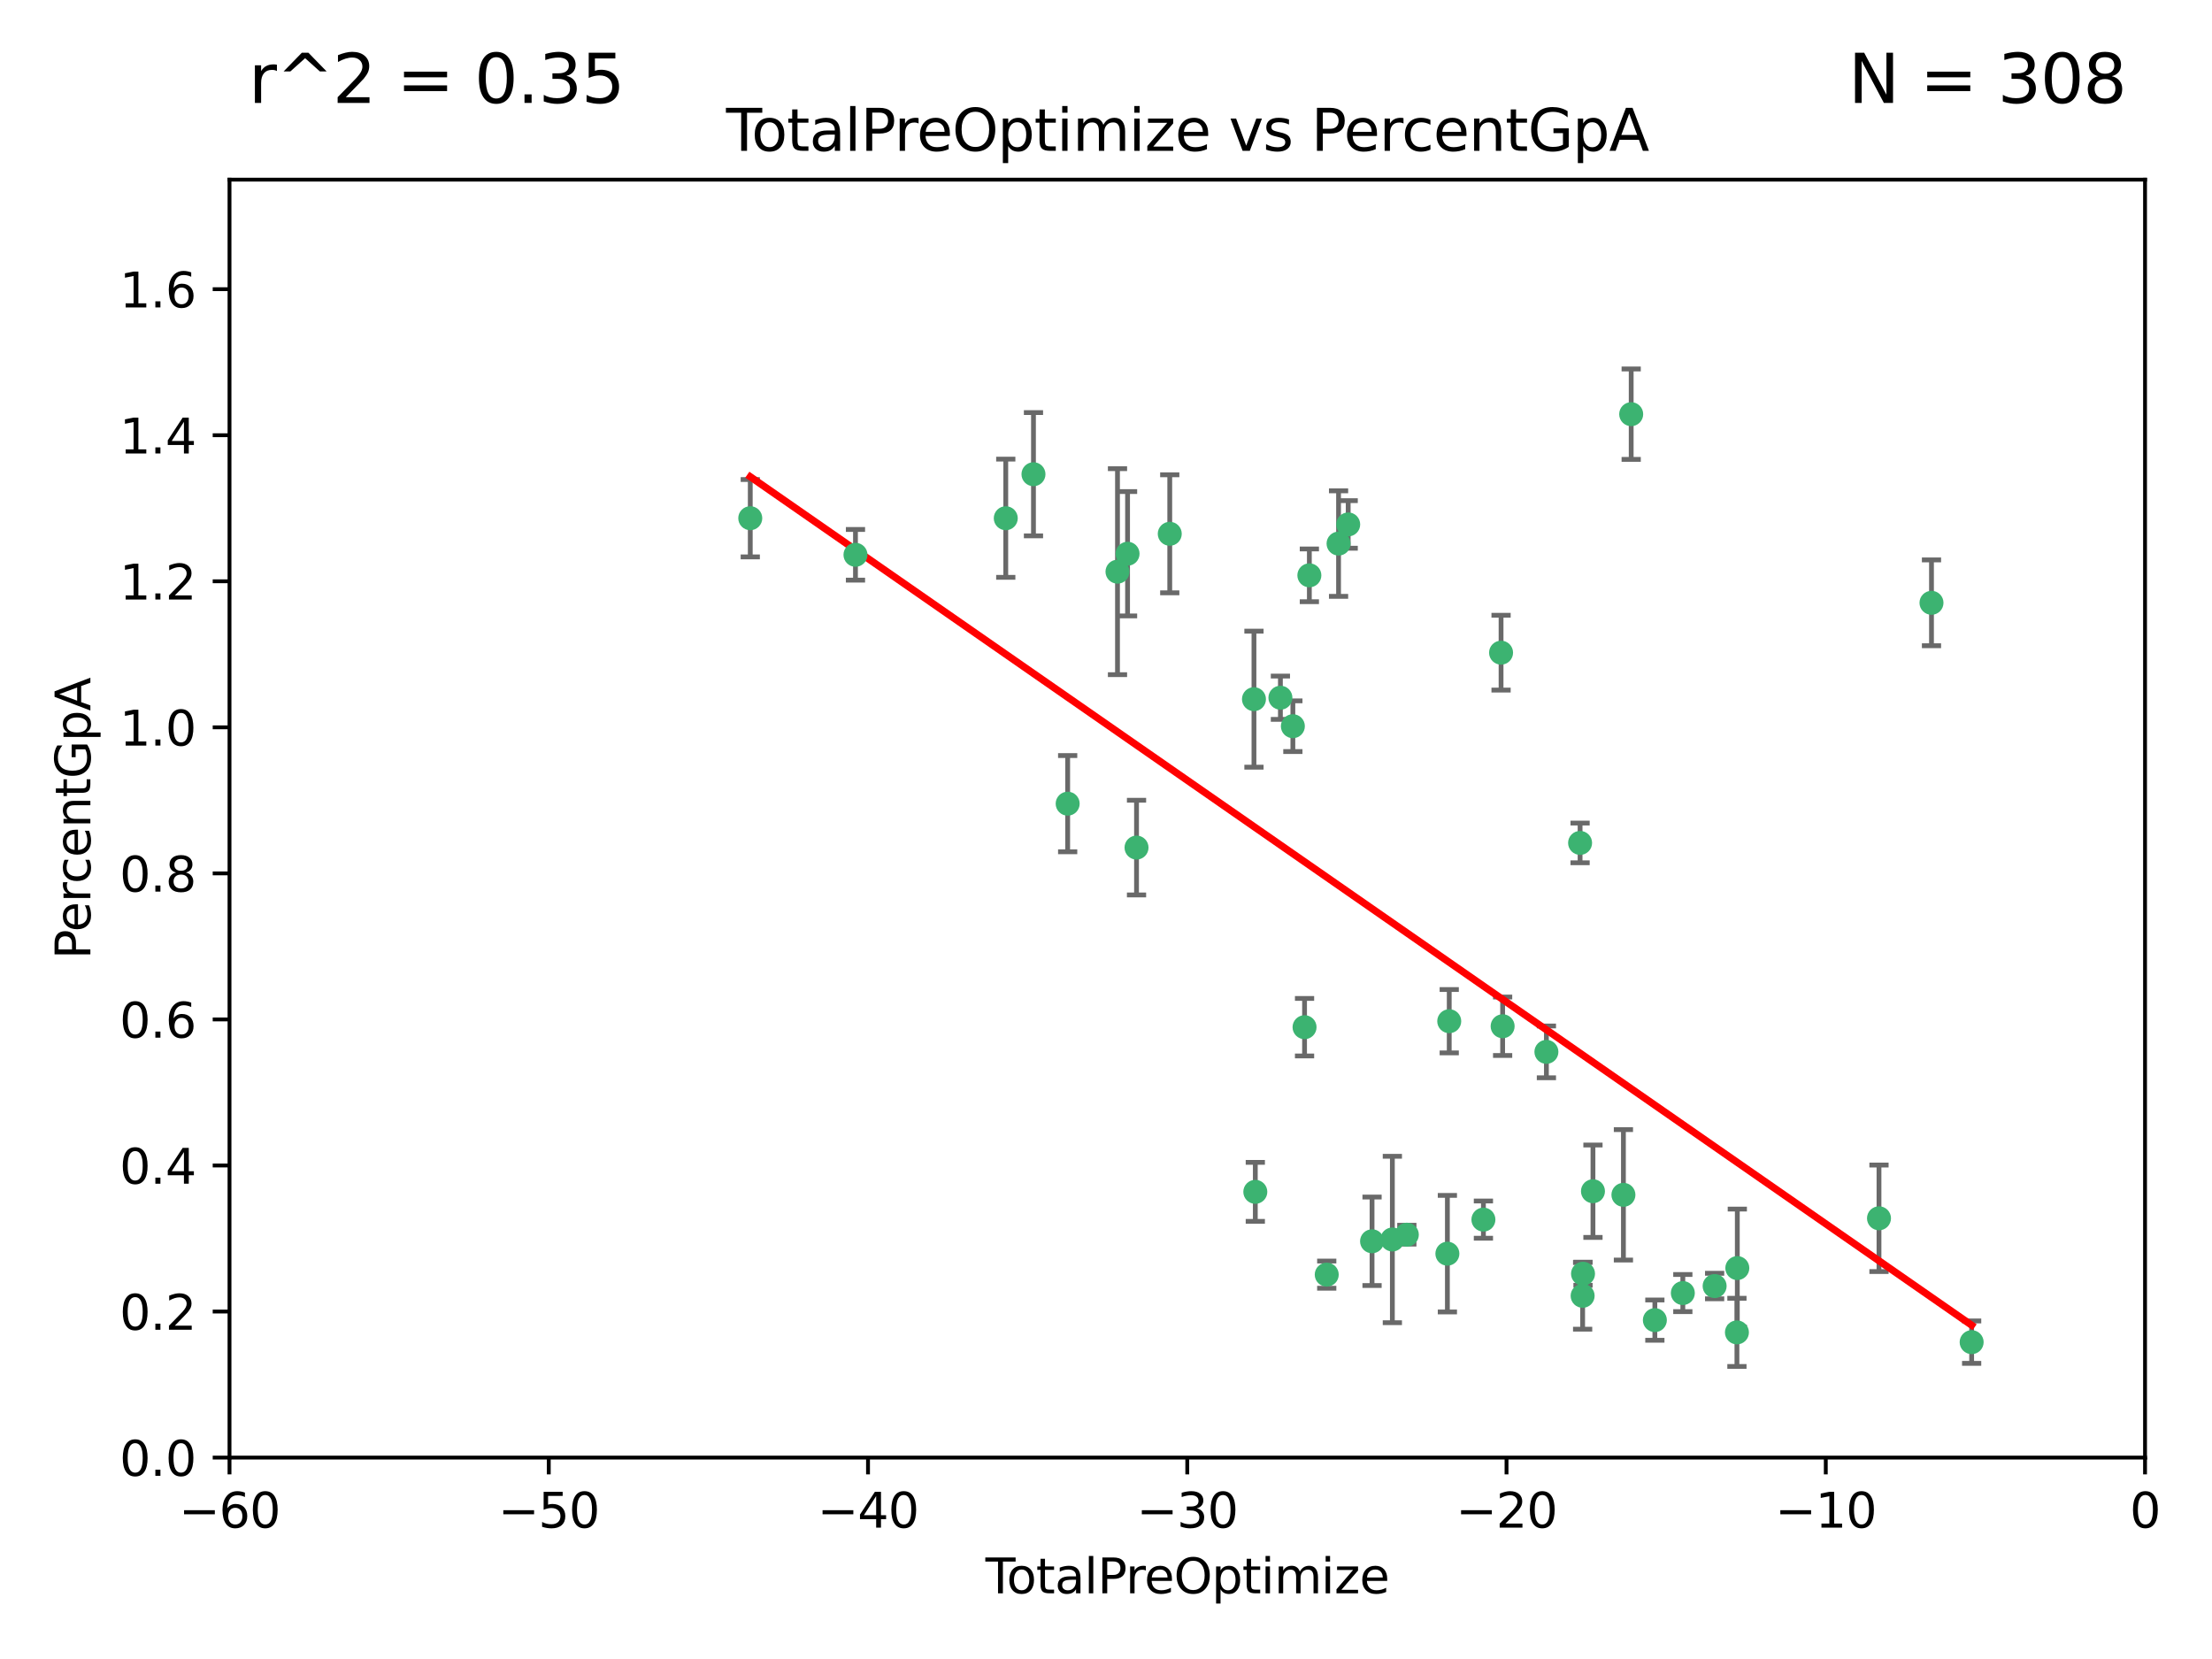 <?xml version="1.0" encoding="utf-8" standalone="no"?>
<!DOCTYPE svg PUBLIC "-//W3C//DTD SVG 1.1//EN"
  "http://www.w3.org/Graphics/SVG/1.1/DTD/svg11.dtd">
<svg xmlns:xlink="http://www.w3.org/1999/xlink" width="460.8pt" height="345.6pt" viewBox="0 0 460.8 345.6" xmlns="http://www.w3.org/2000/svg" version="1.1">
 <defs>
  <style type="text/css">*{stroke-linejoin: round; stroke-linecap: butt}</style>
 </defs>
 <g id="figure_1">
  <g id="patch_1">
   <path d="M 0 345.6 
L 460.8 345.6 
L 460.8 0 
L 0 0 
z
" style="fill: #ffffff"/>
  </g>
  <g id="axes_1">
   <g id="patch_2">
    <path d="M 47.81 303.64 
L 446.85 303.64 
L 446.85 37.422 
L 47.81 37.422 
z
" style="fill: #ffffff"/>
   </g>
   <g id="PathCollection_1">
    <defs>
     <path id="m682fb66999" d="M 0 1.118 
C 0.297 1.118 0.581 1 0.791 0.791 
C 1 0.581 1.118 0.297 1.118 0 
C 1.118 -0.297 1 -0.581 0.791 -0.791 
C 0.581 -1 0.297 -1.118 0 -1.118 
C -0.297 -1.118 -0.581 -1 -0.791 -0.791 
C -1 -0.581 -1.118 -0.297 -1.118 0 
C -1.118 0.297 -1 0.581 -0.791 0.791 
C -0.581 1 -0.297 1.118 0 1.118 
z
" style="stroke: #3cb371"/>
    </defs>
    <g clip-path="url(#p04abb93752)">
     <use xlink:href="#m682fb66999" x="156.294" y="107.951" style="fill: #3cb371; stroke: #3cb371"/>
     <use xlink:href="#m682fb66999" x="178.212" y="115.575" style="fill: #3cb371; stroke: #3cb371"/>
     <use xlink:href="#m682fb66999" x="209.52" y="107.957" style="fill: #3cb371; stroke: #3cb371"/>
     <use xlink:href="#m682fb66999" x="215.291" y="98.789" style="fill: #3cb371; stroke: #3cb371"/>
     <use xlink:href="#m682fb66999" x="222.415" y="167.422" style="fill: #3cb371; stroke: #3cb371"/>
     <use xlink:href="#m682fb66999" x="232.794" y="119.09" style="fill: #3cb371; stroke: #3cb371"/>
     <use xlink:href="#m682fb66999" x="234.891" y="115.354" style="fill: #3cb371; stroke: #3cb371"/>
     <use xlink:href="#m682fb66999" x="236.759" y="176.567" style="fill: #3cb371; stroke: #3cb371"/>
     <use xlink:href="#m682fb66999" x="243.682" y="111.2" style="fill: #3cb371; stroke: #3cb371"/>
     <use xlink:href="#m682fb66999" x="261.223" y="145.65" style="fill: #3cb371; stroke: #3cb371"/>
     <use xlink:href="#m682fb66999" x="261.505" y="248.282" style="fill: #3cb371; stroke: #3cb371"/>
     <use xlink:href="#m682fb66999" x="266.733" y="145.347" style="fill: #3cb371; stroke: #3cb371"/>
     <use xlink:href="#m682fb66999" x="269.328" y="151.28" style="fill: #3cb371; stroke: #3cb371"/>
     <use xlink:href="#m682fb66999" x="271.762" y="213.983" style="fill: #3cb371; stroke: #3cb371"/>
     <use xlink:href="#m682fb66999" x="272.764" y="119.85" style="fill: #3cb371; stroke: #3cb371"/>
     <use xlink:href="#m682fb66999" x="276.383" y="265.529" style="fill: #3cb371; stroke: #3cb371"/>
     <use xlink:href="#m682fb66999" x="278.846" y="113.24" style="fill: #3cb371; stroke: #3cb371"/>
     <use xlink:href="#m682fb66999" x="280.853" y="109.247" style="fill: #3cb371; stroke: #3cb371"/>
     <use xlink:href="#m682fb66999" x="285.823" y="258.58" style="fill: #3cb371; stroke: #3cb371"/>
     <use xlink:href="#m682fb66999" x="290.054" y="258.208" style="fill: #3cb371; stroke: #3cb371"/>
     <use xlink:href="#m682fb66999" x="293.069" y="257.207" style="fill: #3cb371; stroke: #3cb371"/>
     <use xlink:href="#m682fb66999" x="301.517" y="261.164" style="fill: #3cb371; stroke: #3cb371"/>
     <use xlink:href="#m682fb66999" x="301.902" y="212.736" style="fill: #3cb371; stroke: #3cb371"/>
     <use xlink:href="#m682fb66999" x="309.022" y="254.066" style="fill: #3cb371; stroke: #3cb371"/>
     <use xlink:href="#m682fb66999" x="312.699" y="135.965" style="fill: #3cb371; stroke: #3cb371"/>
     <use xlink:href="#m682fb66999" x="313.025" y="213.785" style="fill: #3cb371; stroke: #3cb371"/>
     <use xlink:href="#m682fb66999" x="322.145" y="219.122" style="fill: #3cb371; stroke: #3cb371"/>
     <use xlink:href="#m682fb66999" x="329.161" y="175.595" style="fill: #3cb371; stroke: #3cb371"/>
     <use xlink:href="#m682fb66999" x="329.692" y="269.943" style="fill: #3cb371; stroke: #3cb371"/>
     <use xlink:href="#m682fb66999" x="329.771" y="265.342" style="fill: #3cb371; stroke: #3cb371"/>
     <use xlink:href="#m682fb66999" x="331.843" y="248.154" style="fill: #3cb371; stroke: #3cb371"/>
     <use xlink:href="#m682fb66999" x="338.189" y="248.906" style="fill: #3cb371; stroke: #3cb371"/>
     <use xlink:href="#m682fb66999" x="339.806" y="86.28" style="fill: #3cb371; stroke: #3cb371"/>
     <use xlink:href="#m682fb66999" x="344.738" y="275.006" style="fill: #3cb371; stroke: #3cb371"/>
     <use xlink:href="#m682fb66999" x="350.564" y="269.367" style="fill: #3cb371; stroke: #3cb371"/>
     <use xlink:href="#m682fb66999" x="357.188" y="267.907" style="fill: #3cb371; stroke: #3cb371"/>
     <use xlink:href="#m682fb66999" x="361.833" y="277.561" style="fill: #3cb371; stroke: #3cb371"/>
     <use xlink:href="#m682fb66999" x="361.914" y="264.164" style="fill: #3cb371; stroke: #3cb371"/>
     <use xlink:href="#m682fb66999" x="391.428" y="253.793" style="fill: #3cb371; stroke: #3cb371"/>
     <use xlink:href="#m682fb66999" x="402.364" y="125.576" style="fill: #3cb371; stroke: #3cb371"/>
     <use xlink:href="#m682fb66999" x="410.73" y="279.596" style="fill: #3cb371; stroke: #3cb371"/>
    </g>
   </g>
   <g id="matplotlib.axis_1">
    <g id="xtick_1">
     <g id="line2d_1">
      <defs>
       <path id="mf74527d1ad" d="M 0 0 
L 0 3.5 
" style="stroke: #000000; stroke-width: 0.8"/>
      </defs>
      <g>
       <use xlink:href="#mf74527d1ad" x="47.81" y="303.64" style="stroke: #000000; stroke-width: 0.8"/>
      </g>
     </g>
     <g id="text_1">
      <!-- −60 -->
      <g transform="translate(37.258 318.238)scale(0.1 -0.1)">
       <defs>
        <path id="DejaVuSans-2212" d="M 678 2272 
L 4684 2272 
L 4684 1741 
L 678 1741 
L 678 2272 
z
" transform="scale(0.016)"/>
        <path id="DejaVuSans-36" d="M 2113 2584 
Q 1688 2584 1439 2293 
Q 1191 2003 1191 1497 
Q 1191 994 1439 701 
Q 1688 409 2113 409 
Q 2538 409 2786 701 
Q 3034 994 3034 1497 
Q 3034 2003 2786 2293 
Q 2538 2584 2113 2584 
z
M 3366 4563 
L 3366 3988 
Q 3128 4100 2886 4159 
Q 2644 4219 2406 4219 
Q 1781 4219 1451 3797 
Q 1122 3375 1075 2522 
Q 1259 2794 1537 2939 
Q 1816 3084 2150 3084 
Q 2853 3084 3261 2657 
Q 3669 2231 3669 1497 
Q 3669 778 3244 343 
Q 2819 -91 2113 -91 
Q 1303 -91 875 529 
Q 447 1150 447 2328 
Q 447 3434 972 4092 
Q 1497 4750 2381 4750 
Q 2619 4750 2861 4703 
Q 3103 4656 3366 4563 
z
" transform="scale(0.016)"/>
        <path id="DejaVuSans-30" d="M 2034 4250 
Q 1547 4250 1301 3770 
Q 1056 3291 1056 2328 
Q 1056 1369 1301 889 
Q 1547 409 2034 409 
Q 2525 409 2770 889 
Q 3016 1369 3016 2328 
Q 3016 3291 2770 3770 
Q 2525 4250 2034 4250 
z
M 2034 4750 
Q 2819 4750 3233 4129 
Q 3647 3509 3647 2328 
Q 3647 1150 3233 529 
Q 2819 -91 2034 -91 
Q 1250 -91 836 529 
Q 422 1150 422 2328 
Q 422 3509 836 4129 
Q 1250 4750 2034 4750 
z
" transform="scale(0.016)"/>
       </defs>
       <use xlink:href="#DejaVuSans-2212"/>
       <use xlink:href="#DejaVuSans-36" x="83.789"/>
       <use xlink:href="#DejaVuSans-30" x="147.412"/>
      </g>
     </g>
    </g>
    <g id="xtick_2">
     <g id="line2d_2">
      <g>
       <use xlink:href="#mf74527d1ad" x="114.317" y="303.64" style="stroke: #000000; stroke-width: 0.8"/>
      </g>
     </g>
     <g id="text_2">
      <!-- −50 -->
      <g transform="translate(103.764 318.238)scale(0.1 -0.1)">
       <defs>
        <path id="DejaVuSans-35" d="M 691 4666 
L 3169 4666 
L 3169 4134 
L 1269 4134 
L 1269 2991 
Q 1406 3038 1543 3061 
Q 1681 3084 1819 3084 
Q 2600 3084 3056 2656 
Q 3513 2228 3513 1497 
Q 3513 744 3044 326 
Q 2575 -91 1722 -91 
Q 1428 -91 1123 -41 
Q 819 9 494 109 
L 494 744 
Q 775 591 1075 516 
Q 1375 441 1709 441 
Q 2250 441 2565 725 
Q 2881 1009 2881 1497 
Q 2881 1984 2565 2268 
Q 2250 2553 1709 2553 
Q 1456 2553 1204 2497 
Q 953 2441 691 2322 
L 691 4666 
z
" transform="scale(0.016)"/>
       </defs>
       <use xlink:href="#DejaVuSans-2212"/>
       <use xlink:href="#DejaVuSans-35" x="83.789"/>
       <use xlink:href="#DejaVuSans-30" x="147.412"/>
      </g>
     </g>
    </g>
    <g id="xtick_3">
     <g id="line2d_3">
      <g>
       <use xlink:href="#mf74527d1ad" x="180.823" y="303.64" style="stroke: #000000; stroke-width: 0.8"/>
      </g>
     </g>
     <g id="text_3">
      <!-- −40 -->
      <g transform="translate(170.271 318.238)scale(0.1 -0.1)">
       <defs>
        <path id="DejaVuSans-34" d="M 2419 4116 
L 825 1625 
L 2419 1625 
L 2419 4116 
z
M 2253 4666 
L 3047 4666 
L 3047 1625 
L 3713 1625 
L 3713 1100 
L 3047 1100 
L 3047 0 
L 2419 0 
L 2419 1100 
L 313 1100 
L 313 1709 
L 2253 4666 
z
" transform="scale(0.016)"/>
       </defs>
       <use xlink:href="#DejaVuSans-2212"/>
       <use xlink:href="#DejaVuSans-34" x="83.789"/>
       <use xlink:href="#DejaVuSans-30" x="147.412"/>
      </g>
     </g>
    </g>
    <g id="xtick_4">
     <g id="line2d_4">
      <g>
       <use xlink:href="#mf74527d1ad" x="247.33" y="303.64" style="stroke: #000000; stroke-width: 0.8"/>
      </g>
     </g>
     <g id="text_4">
      <!-- −30 -->
      <g transform="translate(236.778 318.238)scale(0.1 -0.1)">
       <defs>
        <path id="DejaVuSans-33" d="M 2597 2516 
Q 3050 2419 3304 2112 
Q 3559 1806 3559 1356 
Q 3559 666 3084 287 
Q 2609 -91 1734 -91 
Q 1441 -91 1130 -33 
Q 819 25 488 141 
L 488 750 
Q 750 597 1062 519 
Q 1375 441 1716 441 
Q 2309 441 2620 675 
Q 2931 909 2931 1356 
Q 2931 1769 2642 2001 
Q 2353 2234 1838 2234 
L 1294 2234 
L 1294 2753 
L 1863 2753 
Q 2328 2753 2575 2939 
Q 2822 3125 2822 3475 
Q 2822 3834 2567 4026 
Q 2313 4219 1838 4219 
Q 1578 4219 1281 4162 
Q 984 4106 628 3988 
L 628 4550 
Q 988 4650 1302 4700 
Q 1616 4750 1894 4750 
Q 2613 4750 3031 4423 
Q 3450 4097 3450 3541 
Q 3450 3153 3228 2886 
Q 3006 2619 2597 2516 
z
" transform="scale(0.016)"/>
       </defs>
       <use xlink:href="#DejaVuSans-2212"/>
       <use xlink:href="#DejaVuSans-33" x="83.789"/>
       <use xlink:href="#DejaVuSans-30" x="147.412"/>
      </g>
     </g>
    </g>
    <g id="xtick_5">
     <g id="line2d_5">
      <g>
       <use xlink:href="#mf74527d1ad" x="313.837" y="303.64" style="stroke: #000000; stroke-width: 0.8"/>
      </g>
     </g>
     <g id="text_5">
      <!-- −20 -->
      <g transform="translate(303.284 318.238)scale(0.1 -0.1)">
       <defs>
        <path id="DejaVuSans-32" d="M 1228 531 
L 3431 531 
L 3431 0 
L 469 0 
L 469 531 
Q 828 903 1448 1529 
Q 2069 2156 2228 2338 
Q 2531 2678 2651 2914 
Q 2772 3150 2772 3378 
Q 2772 3750 2511 3984 
Q 2250 4219 1831 4219 
Q 1534 4219 1204 4116 
Q 875 4013 500 3803 
L 500 4441 
Q 881 4594 1212 4672 
Q 1544 4750 1819 4750 
Q 2544 4750 2975 4387 
Q 3406 4025 3406 3419 
Q 3406 3131 3298 2873 
Q 3191 2616 2906 2266 
Q 2828 2175 2409 1742 
Q 1991 1309 1228 531 
z
" transform="scale(0.016)"/>
       </defs>
       <use xlink:href="#DejaVuSans-2212"/>
       <use xlink:href="#DejaVuSans-32" x="83.789"/>
       <use xlink:href="#DejaVuSans-30" x="147.412"/>
      </g>
     </g>
    </g>
    <g id="xtick_6">
     <g id="line2d_6">
      <g>
       <use xlink:href="#mf74527d1ad" x="380.343" y="303.64" style="stroke: #000000; stroke-width: 0.8"/>
      </g>
     </g>
     <g id="text_6">
      <!-- −10 -->
      <g transform="translate(369.791 318.238)scale(0.1 -0.1)">
       <defs>
        <path id="DejaVuSans-31" d="M 794 531 
L 1825 531 
L 1825 4091 
L 703 3866 
L 703 4441 
L 1819 4666 
L 2450 4666 
L 2450 531 
L 3481 531 
L 3481 0 
L 794 0 
L 794 531 
z
" transform="scale(0.016)"/>
       </defs>
       <use xlink:href="#DejaVuSans-2212"/>
       <use xlink:href="#DejaVuSans-31" x="83.789"/>
       <use xlink:href="#DejaVuSans-30" x="147.412"/>
      </g>
     </g>
    </g>
    <g id="xtick_7">
     <g id="line2d_7">
      <g>
       <use xlink:href="#mf74527d1ad" x="446.85" y="303.64" style="stroke: #000000; stroke-width: 0.8"/>
      </g>
     </g>
     <g id="text_7">
      <!-- 0 -->
      <g transform="translate(443.669 318.238)scale(0.1 -0.1)">
       <use xlink:href="#DejaVuSans-30"/>
      </g>
     </g>
    </g>
    <g id="text_8">
     <!-- TotalPreOptimize -->
     <g transform="translate(205.287 331.917)scale(0.1 -0.1)">
      <defs>
       <path id="DejaVuSans-54" d="M -19 4666 
L 3928 4666 
L 3928 4134 
L 2272 4134 
L 2272 0 
L 1638 0 
L 1638 4134 
L -19 4134 
L -19 4666 
z
" transform="scale(0.016)"/>
       <path id="DejaVuSans-6f" d="M 1959 3097 
Q 1497 3097 1228 2736 
Q 959 2375 959 1747 
Q 959 1119 1226 758 
Q 1494 397 1959 397 
Q 2419 397 2687 759 
Q 2956 1122 2956 1747 
Q 2956 2369 2687 2733 
Q 2419 3097 1959 3097 
z
M 1959 3584 
Q 2709 3584 3137 3096 
Q 3566 2609 3566 1747 
Q 3566 888 3137 398 
Q 2709 -91 1959 -91 
Q 1206 -91 779 398 
Q 353 888 353 1747 
Q 353 2609 779 3096 
Q 1206 3584 1959 3584 
z
" transform="scale(0.016)"/>
       <path id="DejaVuSans-74" d="M 1172 4494 
L 1172 3500 
L 2356 3500 
L 2356 3053 
L 1172 3053 
L 1172 1153 
Q 1172 725 1289 603 
Q 1406 481 1766 481 
L 2356 481 
L 2356 0 
L 1766 0 
Q 1100 0 847 248 
Q 594 497 594 1153 
L 594 3053 
L 172 3053 
L 172 3500 
L 594 3500 
L 594 4494 
L 1172 4494 
z
" transform="scale(0.016)"/>
       <path id="DejaVuSans-61" d="M 2194 1759 
Q 1497 1759 1228 1600 
Q 959 1441 959 1056 
Q 959 750 1161 570 
Q 1363 391 1709 391 
Q 2188 391 2477 730 
Q 2766 1069 2766 1631 
L 2766 1759 
L 2194 1759 
z
M 3341 1997 
L 3341 0 
L 2766 0 
L 2766 531 
Q 2569 213 2275 61 
Q 1981 -91 1556 -91 
Q 1019 -91 701 211 
Q 384 513 384 1019 
Q 384 1609 779 1909 
Q 1175 2209 1959 2209 
L 2766 2209 
L 2766 2266 
Q 2766 2663 2505 2880 
Q 2244 3097 1772 3097 
Q 1472 3097 1187 3025 
Q 903 2953 641 2809 
L 641 3341 
Q 956 3463 1253 3523 
Q 1550 3584 1831 3584 
Q 2591 3584 2966 3190 
Q 3341 2797 3341 1997 
z
" transform="scale(0.016)"/>
       <path id="DejaVuSans-6c" d="M 603 4863 
L 1178 4863 
L 1178 0 
L 603 0 
L 603 4863 
z
" transform="scale(0.016)"/>
       <path id="DejaVuSans-50" d="M 1259 4147 
L 1259 2394 
L 2053 2394 
Q 2494 2394 2734 2622 
Q 2975 2850 2975 3272 
Q 2975 3691 2734 3919 
Q 2494 4147 2053 4147 
L 1259 4147 
z
M 628 4666 
L 2053 4666 
Q 2838 4666 3239 4311 
Q 3641 3956 3641 3272 
Q 3641 2581 3239 2228 
Q 2838 1875 2053 1875 
L 1259 1875 
L 1259 0 
L 628 0 
L 628 4666 
z
" transform="scale(0.016)"/>
       <path id="DejaVuSans-72" d="M 2631 2963 
Q 2534 3019 2420 3045 
Q 2306 3072 2169 3072 
Q 1681 3072 1420 2755 
Q 1159 2438 1159 1844 
L 1159 0 
L 581 0 
L 581 3500 
L 1159 3500 
L 1159 2956 
Q 1341 3275 1631 3429 
Q 1922 3584 2338 3584 
Q 2397 3584 2469 3576 
Q 2541 3569 2628 3553 
L 2631 2963 
z
" transform="scale(0.016)"/>
       <path id="DejaVuSans-65" d="M 3597 1894 
L 3597 1613 
L 953 1613 
Q 991 1019 1311 708 
Q 1631 397 2203 397 
Q 2534 397 2845 478 
Q 3156 559 3463 722 
L 3463 178 
Q 3153 47 2828 -22 
Q 2503 -91 2169 -91 
Q 1331 -91 842 396 
Q 353 884 353 1716 
Q 353 2575 817 3079 
Q 1281 3584 2069 3584 
Q 2775 3584 3186 3129 
Q 3597 2675 3597 1894 
z
M 3022 2063 
Q 3016 2534 2758 2815 
Q 2500 3097 2075 3097 
Q 1594 3097 1305 2825 
Q 1016 2553 972 2059 
L 3022 2063 
z
" transform="scale(0.016)"/>
       <path id="DejaVuSans-4f" d="M 2522 4238 
Q 1834 4238 1429 3725 
Q 1025 3213 1025 2328 
Q 1025 1447 1429 934 
Q 1834 422 2522 422 
Q 3209 422 3611 934 
Q 4013 1447 4013 2328 
Q 4013 3213 3611 3725 
Q 3209 4238 2522 4238 
z
M 2522 4750 
Q 3503 4750 4090 4092 
Q 4678 3434 4678 2328 
Q 4678 1225 4090 567 
Q 3503 -91 2522 -91 
Q 1538 -91 948 565 
Q 359 1222 359 2328 
Q 359 3434 948 4092 
Q 1538 4750 2522 4750 
z
" transform="scale(0.016)"/>
       <path id="DejaVuSans-70" d="M 1159 525 
L 1159 -1331 
L 581 -1331 
L 581 3500 
L 1159 3500 
L 1159 2969 
Q 1341 3281 1617 3432 
Q 1894 3584 2278 3584 
Q 2916 3584 3314 3078 
Q 3713 2572 3713 1747 
Q 3713 922 3314 415 
Q 2916 -91 2278 -91 
Q 1894 -91 1617 61 
Q 1341 213 1159 525 
z
M 3116 1747 
Q 3116 2381 2855 2742 
Q 2594 3103 2138 3103 
Q 1681 3103 1420 2742 
Q 1159 2381 1159 1747 
Q 1159 1113 1420 752 
Q 1681 391 2138 391 
Q 2594 391 2855 752 
Q 3116 1113 3116 1747 
z
" transform="scale(0.016)"/>
       <path id="DejaVuSans-69" d="M 603 3500 
L 1178 3500 
L 1178 0 
L 603 0 
L 603 3500 
z
M 603 4863 
L 1178 4863 
L 1178 4134 
L 603 4134 
L 603 4863 
z
" transform="scale(0.016)"/>
       <path id="DejaVuSans-6d" d="M 3328 2828 
Q 3544 3216 3844 3400 
Q 4144 3584 4550 3584 
Q 5097 3584 5394 3201 
Q 5691 2819 5691 2113 
L 5691 0 
L 5113 0 
L 5113 2094 
Q 5113 2597 4934 2840 
Q 4756 3084 4391 3084 
Q 3944 3084 3684 2787 
Q 3425 2491 3425 1978 
L 3425 0 
L 2847 0 
L 2847 2094 
Q 2847 2600 2669 2842 
Q 2491 3084 2119 3084 
Q 1678 3084 1418 2786 
Q 1159 2488 1159 1978 
L 1159 0 
L 581 0 
L 581 3500 
L 1159 3500 
L 1159 2956 
Q 1356 3278 1631 3431 
Q 1906 3584 2284 3584 
Q 2666 3584 2933 3390 
Q 3200 3197 3328 2828 
z
" transform="scale(0.016)"/>
       <path id="DejaVuSans-7a" d="M 353 3500 
L 3084 3500 
L 3084 2975 
L 922 459 
L 3084 459 
L 3084 0 
L 275 0 
L 275 525 
L 2438 3041 
L 353 3041 
L 353 3500 
z
" transform="scale(0.016)"/>
      </defs>
      <use xlink:href="#DejaVuSans-54"/>
      <use xlink:href="#DejaVuSans-6f" x="44.084"/>
      <use xlink:href="#DejaVuSans-74" x="105.266"/>
      <use xlink:href="#DejaVuSans-61" x="144.475"/>
      <use xlink:href="#DejaVuSans-6c" x="205.754"/>
      <use xlink:href="#DejaVuSans-50" x="233.537"/>
      <use xlink:href="#DejaVuSans-72" x="292.09"/>
      <use xlink:href="#DejaVuSans-65" x="330.953"/>
      <use xlink:href="#DejaVuSans-4f" x="392.477"/>
      <use xlink:href="#DejaVuSans-70" x="471.188"/>
      <use xlink:href="#DejaVuSans-74" x="534.664"/>
      <use xlink:href="#DejaVuSans-69" x="573.873"/>
      <use xlink:href="#DejaVuSans-6d" x="601.656"/>
      <use xlink:href="#DejaVuSans-69" x="699.068"/>
      <use xlink:href="#DejaVuSans-7a" x="726.852"/>
      <use xlink:href="#DejaVuSans-65" x="779.342"/>
     </g>
    </g>
   </g>
   <g id="matplotlib.axis_2">
    <g id="ytick_1">
     <g id="line2d_8">
      <defs>
       <path id="m0f80d800e7" d="M 0 0 
L -3.5 0 
" style="stroke: #000000; stroke-width: 0.8"/>
      </defs>
      <g>
       <use xlink:href="#m0f80d800e7" x="47.81" y="303.64" style="stroke: #000000; stroke-width: 0.8"/>
      </g>
     </g>
     <g id="text_9">
      <!-- 0.0 -->
      <g transform="translate(24.907 307.439)scale(0.1 -0.1)">
       <defs>
        <path id="DejaVuSans-2e" d="M 684 794 
L 1344 794 
L 1344 0 
L 684 0 
L 684 794 
z
" transform="scale(0.016)"/>
       </defs>
       <use xlink:href="#DejaVuSans-30"/>
       <use xlink:href="#DejaVuSans-2e" x="63.623"/>
       <use xlink:href="#DejaVuSans-30" x="95.41"/>
      </g>
     </g>
    </g>
    <g id="ytick_2">
     <g id="line2d_9">
      <g>
       <use xlink:href="#m0f80d800e7" x="47.81" y="273.215" style="stroke: #000000; stroke-width: 0.8"/>
      </g>
     </g>
     <g id="text_10">
      <!-- 0.2 -->
      <g transform="translate(24.907 277.014)scale(0.1 -0.1)">
       <use xlink:href="#DejaVuSans-30"/>
       <use xlink:href="#DejaVuSans-2e" x="63.623"/>
       <use xlink:href="#DejaVuSans-32" x="95.41"/>
      </g>
     </g>
    </g>
    <g id="ytick_3">
     <g id="line2d_10">
      <g>
       <use xlink:href="#m0f80d800e7" x="47.81" y="242.79" style="stroke: #000000; stroke-width: 0.8"/>
      </g>
     </g>
     <g id="text_11">
      <!-- 0.4 -->
      <g transform="translate(24.907 246.589)scale(0.1 -0.1)">
       <use xlink:href="#DejaVuSans-30"/>
       <use xlink:href="#DejaVuSans-2e" x="63.623"/>
       <use xlink:href="#DejaVuSans-34" x="95.41"/>
      </g>
     </g>
    </g>
    <g id="ytick_4">
     <g id="line2d_11">
      <g>
       <use xlink:href="#m0f80d800e7" x="47.81" y="212.365" style="stroke: #000000; stroke-width: 0.8"/>
      </g>
     </g>
     <g id="text_12">
      <!-- 0.6 -->
      <g transform="translate(24.907 216.164)scale(0.1 -0.1)">
       <use xlink:href="#DejaVuSans-30"/>
       <use xlink:href="#DejaVuSans-2e" x="63.623"/>
       <use xlink:href="#DejaVuSans-36" x="95.41"/>
      </g>
     </g>
    </g>
    <g id="ytick_5">
     <g id="line2d_12">
      <g>
       <use xlink:href="#m0f80d800e7" x="47.81" y="181.94" style="stroke: #000000; stroke-width: 0.8"/>
      </g>
     </g>
     <g id="text_13">
      <!-- 0.8 -->
      <g transform="translate(24.907 185.739)scale(0.1 -0.1)">
       <defs>
        <path id="DejaVuSans-38" d="M 2034 2216 
Q 1584 2216 1326 1975 
Q 1069 1734 1069 1313 
Q 1069 891 1326 650 
Q 1584 409 2034 409 
Q 2484 409 2743 651 
Q 3003 894 3003 1313 
Q 3003 1734 2745 1975 
Q 2488 2216 2034 2216 
z
M 1403 2484 
Q 997 2584 770 2862 
Q 544 3141 544 3541 
Q 544 4100 942 4425 
Q 1341 4750 2034 4750 
Q 2731 4750 3128 4425 
Q 3525 4100 3525 3541 
Q 3525 3141 3298 2862 
Q 3072 2584 2669 2484 
Q 3125 2378 3379 2068 
Q 3634 1759 3634 1313 
Q 3634 634 3220 271 
Q 2806 -91 2034 -91 
Q 1263 -91 848 271 
Q 434 634 434 1313 
Q 434 1759 690 2068 
Q 947 2378 1403 2484 
z
M 1172 3481 
Q 1172 3119 1398 2916 
Q 1625 2713 2034 2713 
Q 2441 2713 2670 2916 
Q 2900 3119 2900 3481 
Q 2900 3844 2670 4047 
Q 2441 4250 2034 4250 
Q 1625 4250 1398 4047 
Q 1172 3844 1172 3481 
z
" transform="scale(0.016)"/>
       </defs>
       <use xlink:href="#DejaVuSans-30"/>
       <use xlink:href="#DejaVuSans-2e" x="63.623"/>
       <use xlink:href="#DejaVuSans-38" x="95.41"/>
      </g>
     </g>
    </g>
    <g id="ytick_6">
     <g id="line2d_13">
      <g>
       <use xlink:href="#m0f80d800e7" x="47.81" y="151.515" style="stroke: #000000; stroke-width: 0.8"/>
      </g>
     </g>
     <g id="text_14">
      <!-- 1.0 -->
      <g transform="translate(24.907 155.315)scale(0.1 -0.1)">
       <use xlink:href="#DejaVuSans-31"/>
       <use xlink:href="#DejaVuSans-2e" x="63.623"/>
       <use xlink:href="#DejaVuSans-30" x="95.41"/>
      </g>
     </g>
    </g>
    <g id="ytick_7">
     <g id="line2d_14">
      <g>
       <use xlink:href="#m0f80d800e7" x="47.81" y="121.09" style="stroke: #000000; stroke-width: 0.8"/>
      </g>
     </g>
     <g id="text_15">
      <!-- 1.2 -->
      <g transform="translate(24.907 124.89)scale(0.1 -0.1)">
       <use xlink:href="#DejaVuSans-31"/>
       <use xlink:href="#DejaVuSans-2e" x="63.623"/>
       <use xlink:href="#DejaVuSans-32" x="95.41"/>
      </g>
     </g>
    </g>
    <g id="ytick_8">
     <g id="line2d_15">
      <g>
       <use xlink:href="#m0f80d800e7" x="47.81" y="90.665" style="stroke: #000000; stroke-width: 0.8"/>
      </g>
     </g>
     <g id="text_16">
      <!-- 1.4 -->
      <g transform="translate(24.907 94.465)scale(0.1 -0.1)">
       <use xlink:href="#DejaVuSans-31"/>
       <use xlink:href="#DejaVuSans-2e" x="63.623"/>
       <use xlink:href="#DejaVuSans-34" x="95.41"/>
      </g>
     </g>
    </g>
    <g id="ytick_9">
     <g id="line2d_16">
      <g>
       <use xlink:href="#m0f80d800e7" x="47.81" y="60.241" style="stroke: #000000; stroke-width: 0.8"/>
      </g>
     </g>
     <g id="text_17">
      <!-- 1.6 -->
      <g transform="translate(24.907 64.04)scale(0.1 -0.1)">
       <use xlink:href="#DejaVuSans-31"/>
       <use xlink:href="#DejaVuSans-2e" x="63.623"/>
       <use xlink:href="#DejaVuSans-36" x="95.41"/>
      </g>
     </g>
    </g>
    <g id="text_18">
     <!-- PercentGpA -->
     <g transform="translate(18.827 199.807)rotate(-90)scale(0.1 -0.1)">
      <defs>
       <path id="DejaVuSans-63" d="M 3122 3366 
L 3122 2828 
Q 2878 2963 2633 3030 
Q 2388 3097 2138 3097 
Q 1578 3097 1268 2742 
Q 959 2388 959 1747 
Q 959 1106 1268 751 
Q 1578 397 2138 397 
Q 2388 397 2633 464 
Q 2878 531 3122 666 
L 3122 134 
Q 2881 22 2623 -34 
Q 2366 -91 2075 -91 
Q 1284 -91 818 406 
Q 353 903 353 1747 
Q 353 2603 823 3093 
Q 1294 3584 2113 3584 
Q 2378 3584 2631 3529 
Q 2884 3475 3122 3366 
z
" transform="scale(0.016)"/>
       <path id="DejaVuSans-6e" d="M 3513 2113 
L 3513 0 
L 2938 0 
L 2938 2094 
Q 2938 2591 2744 2837 
Q 2550 3084 2163 3084 
Q 1697 3084 1428 2787 
Q 1159 2491 1159 1978 
L 1159 0 
L 581 0 
L 581 3500 
L 1159 3500 
L 1159 2956 
Q 1366 3272 1645 3428 
Q 1925 3584 2291 3584 
Q 2894 3584 3203 3211 
Q 3513 2838 3513 2113 
z
" transform="scale(0.016)"/>
       <path id="DejaVuSans-47" d="M 3809 666 
L 3809 1919 
L 2778 1919 
L 2778 2438 
L 4434 2438 
L 4434 434 
Q 4069 175 3628 42 
Q 3188 -91 2688 -91 
Q 1594 -91 976 548 
Q 359 1188 359 2328 
Q 359 3472 976 4111 
Q 1594 4750 2688 4750 
Q 3144 4750 3555 4637 
Q 3966 4525 4313 4306 
L 4313 3634 
Q 3963 3931 3569 4081 
Q 3175 4231 2741 4231 
Q 1884 4231 1454 3753 
Q 1025 3275 1025 2328 
Q 1025 1384 1454 906 
Q 1884 428 2741 428 
Q 3075 428 3337 486 
Q 3600 544 3809 666 
z
" transform="scale(0.016)"/>
       <path id="DejaVuSans-41" d="M 2188 4044 
L 1331 1722 
L 3047 1722 
L 2188 4044 
z
M 1831 4666 
L 2547 4666 
L 4325 0 
L 3669 0 
L 3244 1197 
L 1141 1197 
L 716 0 
L 50 0 
L 1831 4666 
z
" transform="scale(0.016)"/>
      </defs>
      <use xlink:href="#DejaVuSans-50"/>
      <use xlink:href="#DejaVuSans-65" x="56.678"/>
      <use xlink:href="#DejaVuSans-72" x="118.201"/>
      <use xlink:href="#DejaVuSans-63" x="157.064"/>
      <use xlink:href="#DejaVuSans-65" x="212.045"/>
      <use xlink:href="#DejaVuSans-6e" x="273.568"/>
      <use xlink:href="#DejaVuSans-74" x="336.947"/>
      <use xlink:href="#DejaVuSans-47" x="376.156"/>
      <use xlink:href="#DejaVuSans-70" x="453.646"/>
      <use xlink:href="#DejaVuSans-41" x="517.123"/>
     </g>
    </g>
   </g>
   <g id="LineCollection_1">
    <path d="M 156.294 116.01 
L 156.294 99.892 
" clip-path="url(#p04abb93752)" style="fill: none; stroke: #696969"/>
    <path d="M 178.212 120.851 
L 178.212 110.299 
" clip-path="url(#p04abb93752)" style="fill: none; stroke: #696969"/>
    <path d="M 209.52 120.272 
L 209.52 95.642 
" clip-path="url(#p04abb93752)" style="fill: none; stroke: #696969"/>
    <path d="M 215.291 111.63 
L 215.291 85.948 
" clip-path="url(#p04abb93752)" style="fill: none; stroke: #696969"/>
    <path d="M 222.415 177.447 
L 222.415 157.397 
" clip-path="url(#p04abb93752)" style="fill: none; stroke: #696969"/>
    <path d="M 232.794 140.547 
L 232.794 97.632 
" clip-path="url(#p04abb93752)" style="fill: none; stroke: #696969"/>
    <path d="M 234.891 128.306 
L 234.891 102.403 
" clip-path="url(#p04abb93752)" style="fill: none; stroke: #696969"/>
    <path d="M 236.759 186.432 
L 236.759 166.702 
" clip-path="url(#p04abb93752)" style="fill: none; stroke: #696969"/>
    <path d="M 243.682 123.495 
L 243.682 98.905 
" clip-path="url(#p04abb93752)" style="fill: none; stroke: #696969"/>
    <path d="M 261.223 159.818 
L 261.223 131.481 
" clip-path="url(#p04abb93752)" style="fill: none; stroke: #696969"/>
    <path d="M 261.505 254.426 
L 261.505 242.139 
" clip-path="url(#p04abb93752)" style="fill: none; stroke: #696969"/>
    <path d="M 266.733 149.857 
L 266.733 140.838 
" clip-path="url(#p04abb93752)" style="fill: none; stroke: #696969"/>
    <path d="M 269.328 156.561 
L 269.328 145.999 
" clip-path="url(#p04abb93752)" style="fill: none; stroke: #696969"/>
    <path d="M 271.762 219.972 
L 271.762 207.993 
" clip-path="url(#p04abb93752)" style="fill: none; stroke: #696969"/>
    <path d="M 272.764 125.343 
L 272.764 114.358 
" clip-path="url(#p04abb93752)" style="fill: none; stroke: #696969"/>
    <path d="M 276.383 268.364 
L 276.383 262.695 
" clip-path="url(#p04abb93752)" style="fill: none; stroke: #696969"/>
    <path d="M 278.846 124.231 
L 278.846 102.249 
" clip-path="url(#p04abb93752)" style="fill: none; stroke: #696969"/>
    <path d="M 280.853 114.203 
L 280.853 104.291 
" clip-path="url(#p04abb93752)" style="fill: none; stroke: #696969"/>
    <path d="M 285.823 267.796 
L 285.823 249.365 
" clip-path="url(#p04abb93752)" style="fill: none; stroke: #696969"/>
    <path d="M 290.054 275.54 
L 290.054 240.875 
" clip-path="url(#p04abb93752)" style="fill: none; stroke: #696969"/>
    <path d="M 293.069 259.176 
L 293.069 255.238 
" clip-path="url(#p04abb93752)" style="fill: none; stroke: #696969"/>
    <path d="M 301.517 273.304 
L 301.517 249.024 
" clip-path="url(#p04abb93752)" style="fill: none; stroke: #696969"/>
    <path d="M 301.902 219.334 
L 301.902 206.138 
" clip-path="url(#p04abb93752)" style="fill: none; stroke: #696969"/>
    <path d="M 309.022 257.944 
L 309.022 250.189 
" clip-path="url(#p04abb93752)" style="fill: none; stroke: #696969"/>
    <path d="M 312.699 143.756 
L 312.699 128.173 
" clip-path="url(#p04abb93752)" style="fill: none; stroke: #696969"/>
    <path d="M 313.025 219.874 
L 313.025 207.696 
" clip-path="url(#p04abb93752)" style="fill: none; stroke: #696969"/>
    <path d="M 322.145 224.516 
L 322.145 213.729 
" clip-path="url(#p04abb93752)" style="fill: none; stroke: #696969"/>
    <path d="M 329.161 179.732 
L 329.161 171.458 
" clip-path="url(#p04abb93752)" style="fill: none; stroke: #696969"/>
    <path d="M 329.692 276.888 
L 329.692 262.999 
" clip-path="url(#p04abb93752)" style="fill: none; stroke: #696969"/>
    <path d="M 329.771 267.75 
L 329.771 262.934 
" clip-path="url(#p04abb93752)" style="fill: none; stroke: #696969"/>
    <path d="M 331.843 257.779 
L 331.843 238.529 
" clip-path="url(#p04abb93752)" style="fill: none; stroke: #696969"/>
    <path d="M 338.189 262.487 
L 338.189 235.325 
" clip-path="url(#p04abb93752)" style="fill: none; stroke: #696969"/>
    <path d="M 339.806 95.699 
L 339.806 76.861 
" clip-path="url(#p04abb93752)" style="fill: none; stroke: #696969"/>
    <path d="M 344.738 279.201 
L 344.738 270.811 
" clip-path="url(#p04abb93752)" style="fill: none; stroke: #696969"/>
    <path d="M 350.564 273.234 
L 350.564 265.499 
" clip-path="url(#p04abb93752)" style="fill: none; stroke: #696969"/>
    <path d="M 357.188 270.566 
L 357.188 265.248 
" clip-path="url(#p04abb93752)" style="fill: none; stroke: #696969"/>
    <path d="M 361.833 284.661 
L 361.833 270.46 
" clip-path="url(#p04abb93752)" style="fill: none; stroke: #696969"/>
    <path d="M 361.914 276.456 
L 361.914 251.873 
" clip-path="url(#p04abb93752)" style="fill: none; stroke: #696969"/>
    <path d="M 391.428 264.886 
L 391.428 242.699 
" clip-path="url(#p04abb93752)" style="fill: none; stroke: #696969"/>
    <path d="M 402.364 134.516 
L 402.364 116.637 
" clip-path="url(#p04abb93752)" style="fill: none; stroke: #696969"/>
    <path d="M 410.73 284.013 
L 410.73 275.179 
" clip-path="url(#p04abb93752)" style="fill: none; stroke: #696969"/>
   </g>
   <g id="line2d_17">
    <defs>
     <path id="ma933716435" d="M 2 0 
L -2 -0 
" style="stroke: #696969"/>
    </defs>
    <g clip-path="url(#p04abb93752)">
     <use xlink:href="#ma933716435" x="156.294" y="116.01" style="fill: #696969; stroke: #696969"/>
     <use xlink:href="#ma933716435" x="178.212" y="120.851" style="fill: #696969; stroke: #696969"/>
     <use xlink:href="#ma933716435" x="209.52" y="120.272" style="fill: #696969; stroke: #696969"/>
     <use xlink:href="#ma933716435" x="215.291" y="111.63" style="fill: #696969; stroke: #696969"/>
     <use xlink:href="#ma933716435" x="222.415" y="177.447" style="fill: #696969; stroke: #696969"/>
     <use xlink:href="#ma933716435" x="232.794" y="140.547" style="fill: #696969; stroke: #696969"/>
     <use xlink:href="#ma933716435" x="234.891" y="128.306" style="fill: #696969; stroke: #696969"/>
     <use xlink:href="#ma933716435" x="236.759" y="186.432" style="fill: #696969; stroke: #696969"/>
     <use xlink:href="#ma933716435" x="243.682" y="123.495" style="fill: #696969; stroke: #696969"/>
     <use xlink:href="#ma933716435" x="261.223" y="159.818" style="fill: #696969; stroke: #696969"/>
     <use xlink:href="#ma933716435" x="261.505" y="254.426" style="fill: #696969; stroke: #696969"/>
     <use xlink:href="#ma933716435" x="266.733" y="149.857" style="fill: #696969; stroke: #696969"/>
     <use xlink:href="#ma933716435" x="269.328" y="156.561" style="fill: #696969; stroke: #696969"/>
     <use xlink:href="#ma933716435" x="271.762" y="219.972" style="fill: #696969; stroke: #696969"/>
     <use xlink:href="#ma933716435" x="272.764" y="125.343" style="fill: #696969; stroke: #696969"/>
     <use xlink:href="#ma933716435" x="276.383" y="268.364" style="fill: #696969; stroke: #696969"/>
     <use xlink:href="#ma933716435" x="278.846" y="124.231" style="fill: #696969; stroke: #696969"/>
     <use xlink:href="#ma933716435" x="280.853" y="114.203" style="fill: #696969; stroke: #696969"/>
     <use xlink:href="#ma933716435" x="285.823" y="267.796" style="fill: #696969; stroke: #696969"/>
     <use xlink:href="#ma933716435" x="290.054" y="275.54" style="fill: #696969; stroke: #696969"/>
     <use xlink:href="#ma933716435" x="293.069" y="259.176" style="fill: #696969; stroke: #696969"/>
     <use xlink:href="#ma933716435" x="301.517" y="273.304" style="fill: #696969; stroke: #696969"/>
     <use xlink:href="#ma933716435" x="301.902" y="219.334" style="fill: #696969; stroke: #696969"/>
     <use xlink:href="#ma933716435" x="309.022" y="257.944" style="fill: #696969; stroke: #696969"/>
     <use xlink:href="#ma933716435" x="312.699" y="143.756" style="fill: #696969; stroke: #696969"/>
     <use xlink:href="#ma933716435" x="313.025" y="219.874" style="fill: #696969; stroke: #696969"/>
     <use xlink:href="#ma933716435" x="322.145" y="224.516" style="fill: #696969; stroke: #696969"/>
     <use xlink:href="#ma933716435" x="329.161" y="179.732" style="fill: #696969; stroke: #696969"/>
     <use xlink:href="#ma933716435" x="329.692" y="276.888" style="fill: #696969; stroke: #696969"/>
     <use xlink:href="#ma933716435" x="329.771" y="267.75" style="fill: #696969; stroke: #696969"/>
     <use xlink:href="#ma933716435" x="331.843" y="257.779" style="fill: #696969; stroke: #696969"/>
     <use xlink:href="#ma933716435" x="338.189" y="262.487" style="fill: #696969; stroke: #696969"/>
     <use xlink:href="#ma933716435" x="339.806" y="95.699" style="fill: #696969; stroke: #696969"/>
     <use xlink:href="#ma933716435" x="344.738" y="279.201" style="fill: #696969; stroke: #696969"/>
     <use xlink:href="#ma933716435" x="350.564" y="273.234" style="fill: #696969; stroke: #696969"/>
     <use xlink:href="#ma933716435" x="357.188" y="270.566" style="fill: #696969; stroke: #696969"/>
     <use xlink:href="#ma933716435" x="361.833" y="284.661" style="fill: #696969; stroke: #696969"/>
     <use xlink:href="#ma933716435" x="361.914" y="276.456" style="fill: #696969; stroke: #696969"/>
     <use xlink:href="#ma933716435" x="391.428" y="264.886" style="fill: #696969; stroke: #696969"/>
     <use xlink:href="#ma933716435" x="402.364" y="134.516" style="fill: #696969; stroke: #696969"/>
     <use xlink:href="#ma933716435" x="410.73" y="284.013" style="fill: #696969; stroke: #696969"/>
    </g>
   </g>
   <g id="line2d_18">
    <g clip-path="url(#p04abb93752)">
     <use xlink:href="#ma933716435" x="156.294" y="99.892" style="fill: #696969; stroke: #696969"/>
     <use xlink:href="#ma933716435" x="178.212" y="110.299" style="fill: #696969; stroke: #696969"/>
     <use xlink:href="#ma933716435" x="209.52" y="95.642" style="fill: #696969; stroke: #696969"/>
     <use xlink:href="#ma933716435" x="215.291" y="85.948" style="fill: #696969; stroke: #696969"/>
     <use xlink:href="#ma933716435" x="222.415" y="157.397" style="fill: #696969; stroke: #696969"/>
     <use xlink:href="#ma933716435" x="232.794" y="97.632" style="fill: #696969; stroke: #696969"/>
     <use xlink:href="#ma933716435" x="234.891" y="102.403" style="fill: #696969; stroke: #696969"/>
     <use xlink:href="#ma933716435" x="236.759" y="166.702" style="fill: #696969; stroke: #696969"/>
     <use xlink:href="#ma933716435" x="243.682" y="98.905" style="fill: #696969; stroke: #696969"/>
     <use xlink:href="#ma933716435" x="261.223" y="131.481" style="fill: #696969; stroke: #696969"/>
     <use xlink:href="#ma933716435" x="261.505" y="242.139" style="fill: #696969; stroke: #696969"/>
     <use xlink:href="#ma933716435" x="266.733" y="140.838" style="fill: #696969; stroke: #696969"/>
     <use xlink:href="#ma933716435" x="269.328" y="145.999" style="fill: #696969; stroke: #696969"/>
     <use xlink:href="#ma933716435" x="271.762" y="207.993" style="fill: #696969; stroke: #696969"/>
     <use xlink:href="#ma933716435" x="272.764" y="114.358" style="fill: #696969; stroke: #696969"/>
     <use xlink:href="#ma933716435" x="276.383" y="262.695" style="fill: #696969; stroke: #696969"/>
     <use xlink:href="#ma933716435" x="278.846" y="102.249" style="fill: #696969; stroke: #696969"/>
     <use xlink:href="#ma933716435" x="280.853" y="104.291" style="fill: #696969; stroke: #696969"/>
     <use xlink:href="#ma933716435" x="285.823" y="249.365" style="fill: #696969; stroke: #696969"/>
     <use xlink:href="#ma933716435" x="290.054" y="240.875" style="fill: #696969; stroke: #696969"/>
     <use xlink:href="#ma933716435" x="293.069" y="255.238" style="fill: #696969; stroke: #696969"/>
     <use xlink:href="#ma933716435" x="301.517" y="249.024" style="fill: #696969; stroke: #696969"/>
     <use xlink:href="#ma933716435" x="301.902" y="206.138" style="fill: #696969; stroke: #696969"/>
     <use xlink:href="#ma933716435" x="309.022" y="250.189" style="fill: #696969; stroke: #696969"/>
     <use xlink:href="#ma933716435" x="312.699" y="128.173" style="fill: #696969; stroke: #696969"/>
     <use xlink:href="#ma933716435" x="313.025" y="207.696" style="fill: #696969; stroke: #696969"/>
     <use xlink:href="#ma933716435" x="322.145" y="213.729" style="fill: #696969; stroke: #696969"/>
     <use xlink:href="#ma933716435" x="329.161" y="171.458" style="fill: #696969; stroke: #696969"/>
     <use xlink:href="#ma933716435" x="329.692" y="262.999" style="fill: #696969; stroke: #696969"/>
     <use xlink:href="#ma933716435" x="329.771" y="262.934" style="fill: #696969; stroke: #696969"/>
     <use xlink:href="#ma933716435" x="331.843" y="238.529" style="fill: #696969; stroke: #696969"/>
     <use xlink:href="#ma933716435" x="338.189" y="235.325" style="fill: #696969; stroke: #696969"/>
     <use xlink:href="#ma933716435" x="339.806" y="76.861" style="fill: #696969; stroke: #696969"/>
     <use xlink:href="#ma933716435" x="344.738" y="270.811" style="fill: #696969; stroke: #696969"/>
     <use xlink:href="#ma933716435" x="350.564" y="265.499" style="fill: #696969; stroke: #696969"/>
     <use xlink:href="#ma933716435" x="357.188" y="265.248" style="fill: #696969; stroke: #696969"/>
     <use xlink:href="#ma933716435" x="361.833" y="270.46" style="fill: #696969; stroke: #696969"/>
     <use xlink:href="#ma933716435" x="361.914" y="251.873" style="fill: #696969; stroke: #696969"/>
     <use xlink:href="#ma933716435" x="391.428" y="242.699" style="fill: #696969; stroke: #696969"/>
     <use xlink:href="#ma933716435" x="402.364" y="116.637" style="fill: #696969; stroke: #696969"/>
     <use xlink:href="#ma933716435" x="410.73" y="275.179" style="fill: #696969; stroke: #696969"/>
    </g>
   </g>
   <g id="line2d_19">
    <path d="M 156.294 99.311 
L 178.212 114.537 
L 209.52 136.286 
L 215.291 140.295 
L 222.415 145.243 
L 232.794 152.453 
L 234.891 153.911 
L 236.759 155.208 
L 243.682 160.017 
L 261.223 172.202 
L 261.505 172.398 
L 266.733 176.031 
L 269.328 177.833 
L 271.762 179.524 
L 272.764 180.22 
L 276.383 182.734 
L 278.846 184.445 
L 280.853 185.839 
L 285.823 189.292 
L 290.054 192.231 
L 293.069 194.325 
L 301.517 200.194 
L 301.902 200.461 
L 309.022 205.408 
L 312.699 207.962 
L 313.025 208.188 
L 322.145 214.523 
L 329.161 219.398 
L 329.692 219.766 
L 329.771 219.821 
L 331.843 221.26 
L 338.189 225.669 
L 339.806 226.792 
L 344.738 230.219 
L 350.564 234.266 
L 357.188 238.867 
L 361.833 242.094 
L 361.914 242.15 
L 391.428 262.653 
L 402.364 270.25 
L 410.73 276.062 
" clip-path="url(#p04abb93752)" style="fill: none; stroke: #ff0000; stroke-width: 1.5; stroke-linecap: square"/>
   </g>
   <g id="line2d_20">
    <defs>
     <path id="mf209b12c45" d="M 0 2 
C 0.53 2 1.039 1.789 1.414 1.414 
C 1.789 1.039 2 0.53 2 0 
C 2 -0.53 1.789 -1.039 1.414 -1.414 
C 1.039 -1.789 0.53 -2 0 -2 
C -0.53 -2 -1.039 -1.789 -1.414 -1.414 
C -1.789 -1.039 -2 -0.53 -2 0 
C -2 0.53 -1.789 1.039 -1.414 1.414 
C -1.039 1.789 -0.53 2 0 2 
z
" style="stroke: #3cb371"/>
    </defs>
    <g clip-path="url(#p04abb93752)">
     <use xlink:href="#mf209b12c45" x="156.294" y="107.951" style="fill: #3cb371; stroke: #3cb371"/>
     <use xlink:href="#mf209b12c45" x="178.212" y="115.575" style="fill: #3cb371; stroke: #3cb371"/>
     <use xlink:href="#mf209b12c45" x="209.52" y="107.957" style="fill: #3cb371; stroke: #3cb371"/>
     <use xlink:href="#mf209b12c45" x="215.291" y="98.789" style="fill: #3cb371; stroke: #3cb371"/>
     <use xlink:href="#mf209b12c45" x="222.415" y="167.422" style="fill: #3cb371; stroke: #3cb371"/>
     <use xlink:href="#mf209b12c45" x="232.794" y="119.09" style="fill: #3cb371; stroke: #3cb371"/>
     <use xlink:href="#mf209b12c45" x="234.891" y="115.354" style="fill: #3cb371; stroke: #3cb371"/>
     <use xlink:href="#mf209b12c45" x="236.759" y="176.567" style="fill: #3cb371; stroke: #3cb371"/>
     <use xlink:href="#mf209b12c45" x="243.682" y="111.2" style="fill: #3cb371; stroke: #3cb371"/>
     <use xlink:href="#mf209b12c45" x="261.223" y="145.65" style="fill: #3cb371; stroke: #3cb371"/>
     <use xlink:href="#mf209b12c45" x="261.505" y="248.282" style="fill: #3cb371; stroke: #3cb371"/>
     <use xlink:href="#mf209b12c45" x="266.733" y="145.347" style="fill: #3cb371; stroke: #3cb371"/>
     <use xlink:href="#mf209b12c45" x="269.328" y="151.28" style="fill: #3cb371; stroke: #3cb371"/>
     <use xlink:href="#mf209b12c45" x="271.762" y="213.983" style="fill: #3cb371; stroke: #3cb371"/>
     <use xlink:href="#mf209b12c45" x="272.764" y="119.85" style="fill: #3cb371; stroke: #3cb371"/>
     <use xlink:href="#mf209b12c45" x="276.383" y="265.529" style="fill: #3cb371; stroke: #3cb371"/>
     <use xlink:href="#mf209b12c45" x="278.846" y="113.24" style="fill: #3cb371; stroke: #3cb371"/>
     <use xlink:href="#mf209b12c45" x="280.853" y="109.247" style="fill: #3cb371; stroke: #3cb371"/>
     <use xlink:href="#mf209b12c45" x="285.823" y="258.58" style="fill: #3cb371; stroke: #3cb371"/>
     <use xlink:href="#mf209b12c45" x="290.054" y="258.208" style="fill: #3cb371; stroke: #3cb371"/>
     <use xlink:href="#mf209b12c45" x="293.069" y="257.207" style="fill: #3cb371; stroke: #3cb371"/>
     <use xlink:href="#mf209b12c45" x="301.517" y="261.164" style="fill: #3cb371; stroke: #3cb371"/>
     <use xlink:href="#mf209b12c45" x="301.902" y="212.736" style="fill: #3cb371; stroke: #3cb371"/>
     <use xlink:href="#mf209b12c45" x="309.022" y="254.066" style="fill: #3cb371; stroke: #3cb371"/>
     <use xlink:href="#mf209b12c45" x="312.699" y="135.965" style="fill: #3cb371; stroke: #3cb371"/>
     <use xlink:href="#mf209b12c45" x="313.025" y="213.785" style="fill: #3cb371; stroke: #3cb371"/>
     <use xlink:href="#mf209b12c45" x="322.145" y="219.122" style="fill: #3cb371; stroke: #3cb371"/>
     <use xlink:href="#mf209b12c45" x="329.161" y="175.595" style="fill: #3cb371; stroke: #3cb371"/>
     <use xlink:href="#mf209b12c45" x="329.692" y="269.943" style="fill: #3cb371; stroke: #3cb371"/>
     <use xlink:href="#mf209b12c45" x="329.771" y="265.342" style="fill: #3cb371; stroke: #3cb371"/>
     <use xlink:href="#mf209b12c45" x="331.843" y="248.154" style="fill: #3cb371; stroke: #3cb371"/>
     <use xlink:href="#mf209b12c45" x="338.189" y="248.906" style="fill: #3cb371; stroke: #3cb371"/>
     <use xlink:href="#mf209b12c45" x="339.806" y="86.28" style="fill: #3cb371; stroke: #3cb371"/>
     <use xlink:href="#mf209b12c45" x="344.738" y="275.006" style="fill: #3cb371; stroke: #3cb371"/>
     <use xlink:href="#mf209b12c45" x="350.564" y="269.367" style="fill: #3cb371; stroke: #3cb371"/>
     <use xlink:href="#mf209b12c45" x="357.188" y="267.907" style="fill: #3cb371; stroke: #3cb371"/>
     <use xlink:href="#mf209b12c45" x="361.833" y="277.561" style="fill: #3cb371; stroke: #3cb371"/>
     <use xlink:href="#mf209b12c45" x="361.914" y="264.164" style="fill: #3cb371; stroke: #3cb371"/>
     <use xlink:href="#mf209b12c45" x="391.428" y="253.793" style="fill: #3cb371; stroke: #3cb371"/>
     <use xlink:href="#mf209b12c45" x="402.364" y="125.576" style="fill: #3cb371; stroke: #3cb371"/>
     <use xlink:href="#mf209b12c45" x="410.73" y="279.596" style="fill: #3cb371; stroke: #3cb371"/>
    </g>
   </g>
   <g id="patch_3">
    <path d="M 47.81 303.64 
L 47.81 37.422 
" style="fill: none; stroke: #000000; stroke-width: 0.8; stroke-linejoin: miter; stroke-linecap: square"/>
   </g>
   <g id="patch_4">
    <path d="M 446.85 303.64 
L 446.85 37.422 
" style="fill: none; stroke: #000000; stroke-width: 0.8; stroke-linejoin: miter; stroke-linecap: square"/>
   </g>
   <g id="patch_5">
    <path d="M 47.81 303.64 
L 446.85 303.64 
" style="fill: none; stroke: #000000; stroke-width: 0.8; stroke-linejoin: miter; stroke-linecap: square"/>
   </g>
   <g id="patch_6">
    <path d="M 47.81 37.422 
L 446.85 37.422 
" style="fill: none; stroke: #000000; stroke-width: 0.8; stroke-linejoin: miter; stroke-linecap: square"/>
   </g>
   <g id="text_19">
    <!-- N = 308 -->
    <g transform="translate(385.033 21.438)scale(0.14 -0.14)">
     <defs>
      <path id="DejaVuSans-4e" d="M 628 4666 
L 1478 4666 
L 3547 763 
L 3547 4666 
L 4159 4666 
L 4159 0 
L 3309 0 
L 1241 3903 
L 1241 0 
L 628 0 
L 628 4666 
z
" transform="scale(0.016)"/>
      <path id="DejaVuSans-20" transform="scale(0.016)"/>
      <path id="DejaVuSans-3d" d="M 678 2906 
L 4684 2906 
L 4684 2381 
L 678 2381 
L 678 2906 
z
M 678 1631 
L 4684 1631 
L 4684 1100 
L 678 1100 
L 678 1631 
z
" transform="scale(0.016)"/>
     </defs>
     <use xlink:href="#DejaVuSans-4e"/>
     <use xlink:href="#DejaVuSans-20" x="74.805"/>
     <use xlink:href="#DejaVuSans-3d" x="106.592"/>
     <use xlink:href="#DejaVuSans-20" x="190.381"/>
     <use xlink:href="#DejaVuSans-33" x="222.168"/>
     <use xlink:href="#DejaVuSans-30" x="285.791"/>
     <use xlink:href="#DejaVuSans-38" x="349.414"/>
    </g>
   </g>
   <g id="text_20">
    <!-- r^2 = 0.35 -->
    <g transform="translate(51.8 21.438)scale(0.14 -0.14)">
     <defs>
      <path id="DejaVuSans-5e" d="M 2988 4666 
L 4684 2925 
L 4056 2925 
L 2681 4159 
L 1306 2925 
L 678 2925 
L 2375 4666 
L 2988 4666 
z
" transform="scale(0.016)"/>
     </defs>
     <use xlink:href="#DejaVuSans-72"/>
     <use xlink:href="#DejaVuSans-5e" x="41.113"/>
     <use xlink:href="#DejaVuSans-32" x="124.902"/>
     <use xlink:href="#DejaVuSans-20" x="188.525"/>
     <use xlink:href="#DejaVuSans-3d" x="220.312"/>
     <use xlink:href="#DejaVuSans-20" x="304.102"/>
     <use xlink:href="#DejaVuSans-30" x="335.889"/>
     <use xlink:href="#DejaVuSans-2e" x="399.512"/>
     <use xlink:href="#DejaVuSans-33" x="431.299"/>
     <use xlink:href="#DejaVuSans-35" x="494.922"/>
    </g>
   </g>
   <g id="text_21">
    <!-- TotalPreOptimize vs PercentGpA -->
    <g transform="translate(151.256 31.422)scale(0.12 -0.12)">
     <defs>
      <path id="DejaVuSans-76" d="M 191 3500 
L 800 3500 
L 1894 563 
L 2988 3500 
L 3597 3500 
L 2284 0 
L 1503 0 
L 191 3500 
z
" transform="scale(0.016)"/>
      <path id="DejaVuSans-73" d="M 2834 3397 
L 2834 2853 
Q 2591 2978 2328 3040 
Q 2066 3103 1784 3103 
Q 1356 3103 1142 2972 
Q 928 2841 928 2578 
Q 928 2378 1081 2264 
Q 1234 2150 1697 2047 
L 1894 2003 
Q 2506 1872 2764 1633 
Q 3022 1394 3022 966 
Q 3022 478 2636 193 
Q 2250 -91 1575 -91 
Q 1294 -91 989 -36 
Q 684 19 347 128 
L 347 722 
Q 666 556 975 473 
Q 1284 391 1588 391 
Q 1994 391 2212 530 
Q 2431 669 2431 922 
Q 2431 1156 2273 1281 
Q 2116 1406 1581 1522 
L 1381 1569 
Q 847 1681 609 1914 
Q 372 2147 372 2553 
Q 372 3047 722 3315 
Q 1072 3584 1716 3584 
Q 2034 3584 2315 3537 
Q 2597 3491 2834 3397 
z
" transform="scale(0.016)"/>
     </defs>
     <use xlink:href="#DejaVuSans-54"/>
     <use xlink:href="#DejaVuSans-6f" x="44.084"/>
     <use xlink:href="#DejaVuSans-74" x="105.266"/>
     <use xlink:href="#DejaVuSans-61" x="144.475"/>
     <use xlink:href="#DejaVuSans-6c" x="205.754"/>
     <use xlink:href="#DejaVuSans-50" x="233.537"/>
     <use xlink:href="#DejaVuSans-72" x="292.09"/>
     <use xlink:href="#DejaVuSans-65" x="330.953"/>
     <use xlink:href="#DejaVuSans-4f" x="392.477"/>
     <use xlink:href="#DejaVuSans-70" x="471.188"/>
     <use xlink:href="#DejaVuSans-74" x="534.664"/>
     <use xlink:href="#DejaVuSans-69" x="573.873"/>
     <use xlink:href="#DejaVuSans-6d" x="601.656"/>
     <use xlink:href="#DejaVuSans-69" x="699.068"/>
     <use xlink:href="#DejaVuSans-7a" x="726.852"/>
     <use xlink:href="#DejaVuSans-65" x="779.342"/>
     <use xlink:href="#DejaVuSans-20" x="840.865"/>
     <use xlink:href="#DejaVuSans-76" x="872.652"/>
     <use xlink:href="#DejaVuSans-73" x="931.832"/>
     <use xlink:href="#DejaVuSans-20" x="983.932"/>
     <use xlink:href="#DejaVuSans-50" x="1015.719"/>
     <use xlink:href="#DejaVuSans-65" x="1072.396"/>
     <use xlink:href="#DejaVuSans-72" x="1133.92"/>
     <use xlink:href="#DejaVuSans-63" x="1172.783"/>
     <use xlink:href="#DejaVuSans-65" x="1227.764"/>
     <use xlink:href="#DejaVuSans-6e" x="1289.287"/>
     <use xlink:href="#DejaVuSans-74" x="1352.666"/>
     <use xlink:href="#DejaVuSans-47" x="1391.875"/>
     <use xlink:href="#DejaVuSans-70" x="1469.365"/>
     <use xlink:href="#DejaVuSans-41" x="1532.842"/>
    </g>
   </g>
  </g>
 </g>
 <defs>
  <clipPath id="p04abb93752">
   <rect x="47.81" y="37.422" width="399.04" height="266.218"/>
  </clipPath>
 </defs>
</svg>
